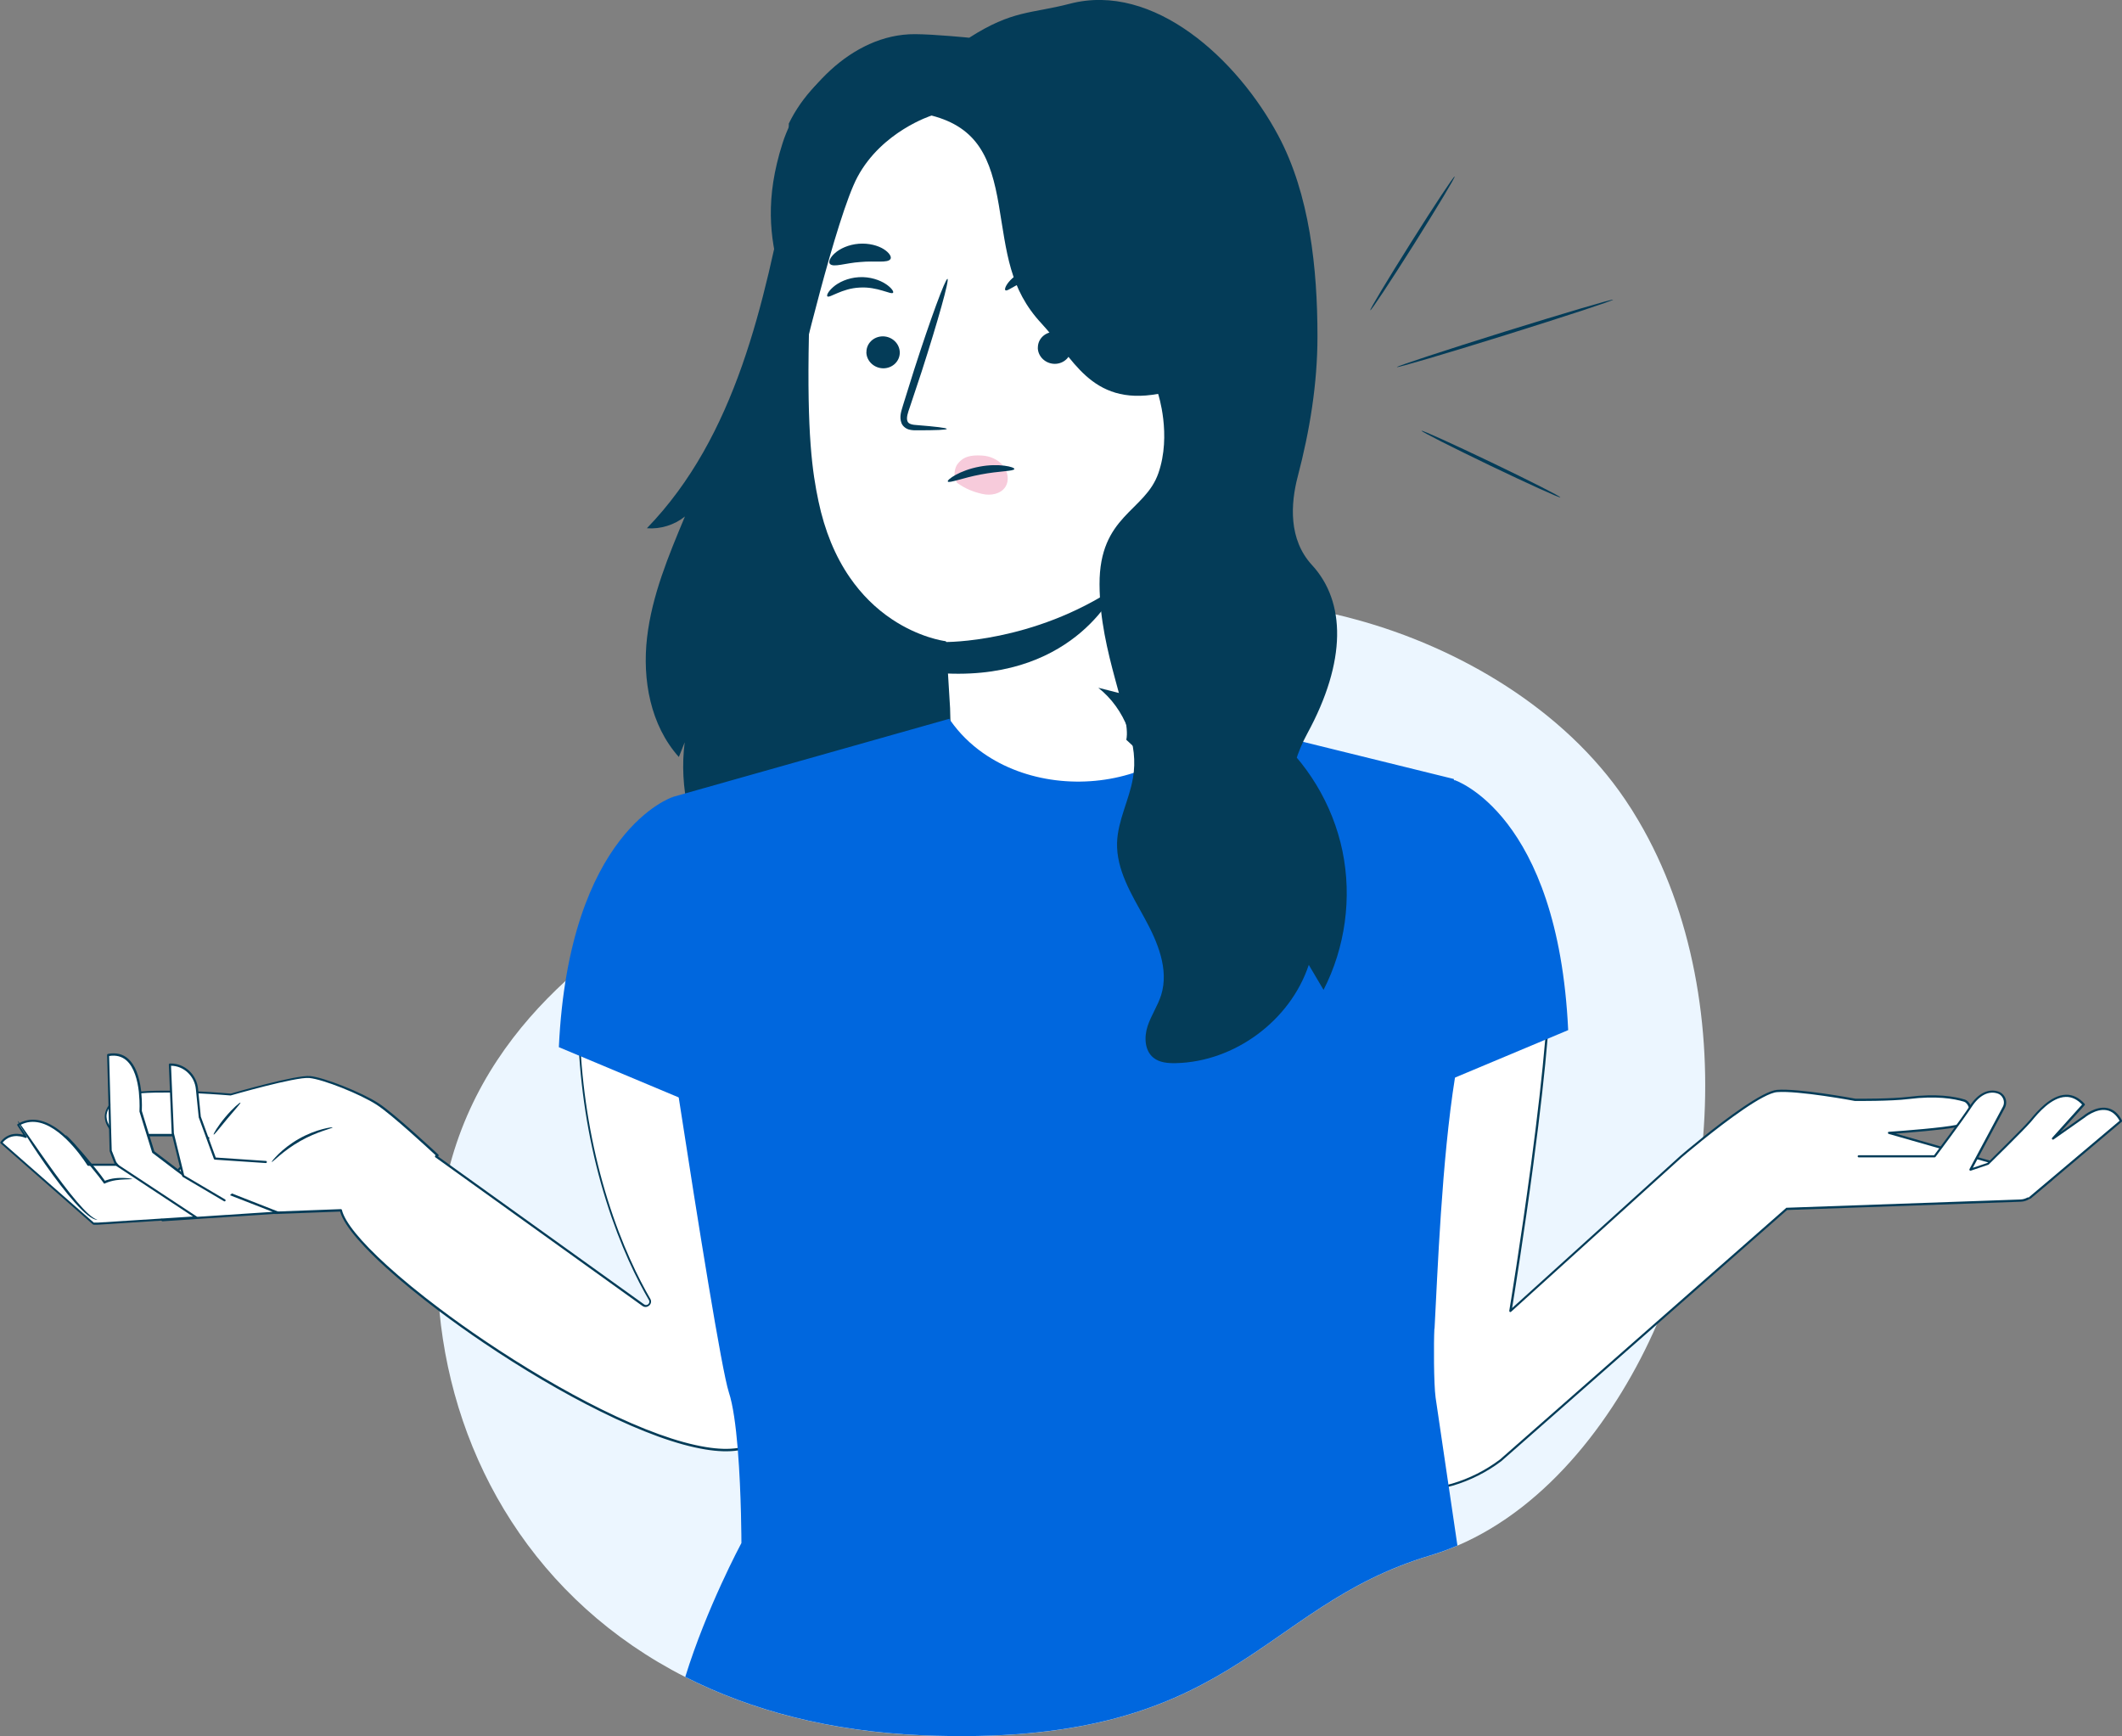 <?xml version="1.0" encoding="UTF-8"?><svg id="Layer_2" xmlns="http://www.w3.org/2000/svg" viewBox="0 0 261.54 213.95"><rect x="0" y="0" width="261.54" height="213.95" fill="#808080" stroke="none"/><defs><style>.cls-1{fill:#f7cbdb;}.cls-2{fill:#0067de;}.cls-3{fill:#043c58;}.cls-4{fill:#ecf6ff;}.cls-5{fill:#fff;}</style></defs><g id="Layer_1-2"><g><path class="cls-4" d="M209.89,140.14c0,.06-.01,.13-.02,.19,0,.06-.01,.12-.02,.19-.59,6.74-2.05,13.32-4.28,19.31-.35,.94-.73,1.89-1.13,2.84-.04,.09-.08,.19-.12,.28-.04,.1-.08,.19-.12,.29-4.86,11.15-13.25,22.4-24.57,27.24-1.09,.47-2.21,.87-3.35,1.22-21.51,6.42-24.08,23.76-62.61,22.16-11.36-.47-21.09-3.07-29.21-7.19-18.45-9.38-28.55-26.69-30.3-45.09,0-.06-.01-.12-.02-.18,0-.06-.01-.12-.02-.18-.08-.86-.13-1.72-.18-2.59-.25-5.47,.3-10.37,1.44-14.78,.01-.05,.02-.09,.04-.14,.01-.05,.02-.09,.04-.14,2.61-9.76,8.14-17.07,14.25-22.69,.57-.52,1.15-1.03,1.72-1.53,.05-.04,.1-.08,.14-.12,.05-.04,.1-.08,.15-.13,2.88-2.44,5.83-4.54,8.62-6.36,1.42-.93,2.8-1.79,4.1-2.6,.25-.15,.5-.31,.75-.48,.04-.03,.08-.05,.12-.08,.04-.03,.08-.05,.12-.08,.1-.07,.2-.14,.29-.21,.71-.51,1.44-1.09,2.18-1.72,4.39-3.76,9.27-9.45,15.39-15.1,3.86-3.56,8.21-7.1,13.25-10.13,.04-.03,.09-.05,.13-.08,0,0,0,0,0,0,.04-.03,.09-.05,.13-.08,2.25-1.34,4.65-2.58,7.19-3.66,.83-.36,1.68-.69,2.54-1.02,1.08-.4,2.19-.78,3.33-1.13,1.87-.57,3.81-1.06,5.83-1.45,.15-.03,.3-.06,.46-.09,4.22-.78,8.78-1.15,13.74-.99,.03,0,.06,0,.08,0,.02,0,.03,0,.05,0,.04,0,.09,0,.13,0,4.87,.18,9.74,.78,14.49,1.88,.82,.19,1.64,.39,2.45,.62,12.75,3.45,25.71,11.08,33.24,22.24,.57,.84,1.11,1.69,1.62,2.57,6.68,11.33,9.07,25.47,7.96,38.98Z"/><g><path class="cls-3" d="M97.2,21.95c-3.01,15.45-6.49,31.81-17.47,43.15,1.67,.13,3.39-.4,4.69-1.45-2.02,4.83-4.07,9.73-4.67,14.93s.42,10.81,3.92,14.71c.24-.6,.48-1.21,.72-1.81-1.42,11.1,5.41,22.71,15.81,26.92,4.5,1.82,10.16,2.14,13.76-1.11,2.74-2.47,3.59-6.34,4.31-9.95,4.64-23.43,9.28-46.87,13.92-70.3,1.29-6.54,2.57-13.44,.4-19.74-2.44-7.09-9.44-12.39-16.97-12.83-7.52-.44-15.12,4-18.4,10.76l-.03,6.71Z"/><g><path class="cls-5" d="M82.81,98.71s-11.96,3.93-11.47,27.29c.37,17.63,6.01,29.42,8.75,34.15,.29,.5-.31,1.04-.78,.71l-25.52-18.31,.13-.16s-5.32-5-7.37-6.33c-2.05-1.33-6.64-3.15-8.36-3.32-1.72-.17-9.74,2.16-9.74,2.16,0,0-11.84-1.05-13.83,.33-1.99,1.38-1.83,2.82-1,3.87,.83,1.05,4.04,.72,7.58,.77,3.54,.06,4.48,.39,4.48,.39l-5.15,5.48,13.34,3.71,8.13-.3h0c1.87,7.88,45.96,37.72,52.37,27.39,8.32-13.41,14.1,9.21,17.27,1.25,2.57-6.46-16.15-23.79-16.15-23.79l-12.69-55.28Z"/><path class="cls-3" d="M25.82,140.23s-.04-.08-.09-.09c0,0-.03,0-.07-.02-.04,0-.09-.02-.16-.04-.04,0-.09-.02-.15-.03-.53-.1-1.68-.26-3.9-.3-.05,0-.09,0-.14,0-.03,0-.07,0-.1,0-.01,0-.03,0-.04,0-.78-.01-1.53,0-2.26,0-.19,0-.37,0-.56,0-.05,0-.09,0-.14,0-.05,0-.09,0-.14,0l.04,.13s.09,0,.14,0l.04,.13s.09,0,.14,0c.16,0,.31,0,.47,0,.74,0,1.5-.01,2.29,0,0,0,.02,0,.03,0,.05,0,.09,0,.14,0,.05,0,.09,0,.14,0,2.39,.05,3.5,.23,3.92,.32l-3.05,3.25-.11,.12-.11,.12-.26,.27,.11,.08,.11,.08,.12-.12,.11-.12,.11-.12,3.09-3.29,.1-.11,.1-.11,.03-.03s.04-.08,.03-.12Zm84.51,31.05c-1.24-2.25-3.15-4.91-5.69-7.9-4.13-4.87-8.61-9.08-9.02-9.46l-3.47-15.12-6.73-29.31-2.48-10.81s-.03-.07-.06-.09c0,0-.01,0-.02,0-.03-.01-.06-.01-.09,0-.03,0-.78,.26-1.89,.99-1.03,.68-2.57,1.91-4.09,3.94-1.71,2.28-3.05,5.08-3.99,8.33-.66,2.28-1.11,4.79-1.37,7.5-.2,2.1-.27,4.33-.22,6.66,.03,1.37,.09,2.74,.18,4.09,.43,6.22,1.54,12.21,3.31,17.86,1.78,5.69,3.85,9.81,5.28,12.26,.12,.21,.03,.4-.08,.5-.11,.1-.31,.17-.51,.03l-23.94-17.18-1.46-1.05,.04-.05c.05-.05,.04-.14,0-.18-.05-.05-5.36-5.02-7.39-6.34-2.05-1.33-6.69-3.17-8.42-3.34-1.69-.16-9.19,1.99-9.77,2.16-.28-.02-1.92-.17-4.01-.27-.05,0-.09,0-.14,0-.04,0-.09,0-.13,0-.94-.04-1.95-.08-2.96-.09h-.13s-.09,0-.13,0c-1.25-.01-2.48,.01-3.54,.1-.04,0-.09,0-.13,.01-.05,0-.09,0-.14,.01-1.18,.11-2.12,.3-2.58,.62-.37,.26-.68,.53-.93,.8-.05,.05-.09,.1-.13,.15-.05,.06-.09,.11-.13,.17-.23,.33-.38,.68-.43,1.04-.09,.6,.09,1.21,.51,1.79,.03,.04,.05,.07,.08,.11,.02,.02,.04,.04,.06,.06,.04,.05,.09,.09,.14,.13,.74,.6,2.38,.65,4.45,.64,.05,0,.09,0,.14,0,.05,0,.09,0,.14,0,.16,0,.31,0,.47,0,.74,0,1.5-.01,2.29,0,0,0,.02,0,.03,0,.05,0,.09,0,.14,0,.05,0,.09,0,.14,0,2.39,.05,3.5,.23,3.92,.32l-3.05,3.25-.11,.12-.11,.12-.26,.27-.09,.1-.09,.1-1.28,1.36s-.04,.08-.03,.13c.01,.05,.05,.08,.09,.09l6.46,1.8,.5,.14,.25,.07,.08,.02,5.32,1.48,.39,.11,.34,.09s.03,0,.04,0h.36s0-.01,0-.01l7.66-.29c.54,1.95,3.35,4.82,5.63,6.89,1.86,1.69,4.12,3.53,6.6,5.4,1.71,1.28,3.52,2.58,5.39,3.84,4.87,3.29,9.86,6.23,14.44,8.49,5.17,2.56,9.54,4.14,12.98,4.7,1.53,.25,2.86,.29,3.97,.12,1.66-.25,2.85-.95,3.57-2.11,1.69-2.72,3.36-4.12,5.1-4.27,2.52-.22,4.72,2.23,6.65,4.4,1.4,1.57,2.62,2.93,3.72,2.93,.07,0,.15,0,.22-.02,.63-.11,1.15-.7,1.59-1.81,.6-1.51,.12-3.72-1.45-6.56Zm-.19,8.11c-1,.18-2.25-1.22-3.69-2.83-.94-1.05-2.01-2.25-3.15-3.13-1.19-.92-2.31-1.37-3.39-1.37-.11,0-.23,0-.34,.01-1.83,.16-3.56,1.6-5.3,4.4-.67,1.08-1.8,1.75-3.37,1.98-1.09,.17-2.4,.13-3.91-.12-3.42-.56-7.76-2.13-12.9-4.67-4.56-2.26-9.54-5.19-14.4-8.47-1.94-1.31-3.82-2.65-5.58-3.98-2.4-1.81-4.58-3.59-6.39-5.24-3.29-2.99-5.22-5.36-5.58-6.86-.01-.06-.07-.1-.14-.1l-7.75,.29h-.34s-.03,.01-.03,.01l-1.17-.33-4.78-1.33-.88-.24-.5-.14-.5-.14-5.28-1.47,1.15-1.22,.09-.1,.09-.1,.12-.12,.11-.12,.11-.12,3.09-3.29,.1-.11,.1-.11,.03-.03s.04-.08,.03-.12c-.01-.04-.04-.08-.09-.09,0,0-.03,0-.07-.02-.04,0-.09-.02-.16-.04-.04,0-.09-.02-.15-.03-.53-.1-1.68-.26-3.9-.3-.05,0-.09,0-.14,0-.03,0-.07,0-.1,0-.01,0-.03,0-.04,0-.78-.01-1.53,0-2.26,0-.19,0-.37,0-.56,0-.05,0-.09,0-.14,0-.05,0-.09,0-.14,0-2.09,0-3.81-.05-4.35-.73,0-.01-.02-.02-.03-.04-.05-.06-.09-.13-.14-.2-.05-.08-.1-.16-.14-.24-.18-.34-.3-.76-.23-1.22,.03-.19,.09-.38,.18-.57,.04-.08,.08-.16,.13-.23,.04-.06,.08-.13,.13-.19,.25-.34,.61-.67,1.07-.99,.42-.29,1.32-.47,2.45-.58,.04,0,.09,0,.14-.01,.04,0,.09,0,.13-.01,1.05-.08,2.28-.1,3.52-.09,.04,0,.09,0,.13,0,.04,0,.09,0,.13,0,1.02,.02,2.04,.05,2.98,.1,.05,0,.09,0,.13,0,.05,0,.09,0,.14,0,2.22,.11,3.94,.26,3.98,.26,.02,0,.03,0,.05,0,.08-.02,8.02-2.32,9.69-2.15,1.69,.16,6.27,1.98,8.3,3.3,1.87,1.21,6.54,5.55,7.26,6.22l-.05,.06s-.04,.07-.03,.1c0,.04,.02,.07,.05,.09l1.67,1.2,23.85,17.12c.3,.22,.64,.13,.84-.05,.2-.18,.32-.51,.13-.83-1.42-2.44-3.48-6.54-5.25-12.21-1.75-5.59-2.85-11.52-3.29-17.66-.1-1.39-.16-2.8-.19-4.21-.05-2.43,.03-4.73,.25-6.9,.26-2.58,.7-4.97,1.33-7.16,.92-3.22,2.25-5.99,3.94-8.24,2.52-3.36,5.11-4.56,5.73-4.81l.05,.22,2.42,10.55,6.66,29.02,3.52,15.35s.02,.05,.04,.07c.05,.04,4.72,4.39,9.03,9.46,2.53,2.98,4.43,5.62,5.66,7.85,1.52,2.76,2,4.89,1.43,6.33-.4,1.02-.86,1.56-1.39,1.65Z"/></g><g><path class="cls-5" d="M232.86,139.62s8-.54,8.83-1.01c1.94-1.12,1.12-2.76,.46-2.96-1.32-.4-3.58-.75-6.88-.33-2.19,.27-6.6,.24-6.6,.24,0,0-6.98-1.3-9.63-1.09-2.65,.21-11.81,8.05-11.81,8.05l-21.06,19.06s5.54-33.44,4.79-43.85c-1.32-18.27-14.76-21.73-14.76-21.73l-2.27,15.19-14.26,39.77s3.89,34.85,6.77,35.43c2.88,.58-8.58,5.31-3.03,.89,3.46-2.75,12.67-3.44,15.6-4.31,2.14-.64,4.15-1.65,5.94-2.99l35.27-30.99,28.84-1.02c.45-.02,.88-.18,1.22-.46l2.6-2.15-20.03-5.72Z"/><path class="cls-3" d="M241.14,138.63c-1.6,.34-6.35,.72-8.29,.85-.07,0-.12,.05-.12,.12,0,.06,.03,.12,.1,.14l6.2,1.77,.14,.04s.06-.08,.09-.11l-.14-.04s.06-.08,.09-.11l-5.56-1.59c1.65-.12,5.52-.43,7.29-.75,.04-.05,.08-.1,.11-.16,.07-.01,.13-.03,.2-.04,.04-.05,.08-.11,.12-.16-.06,.02-.13,.03-.2,.05Zm11.88,6.68s-.01-.04-.03-.06c-.02-.02-.04-.04-.07-.04l-.07-.02-7.32-2.09-.15-.04-.15-.04-1.41-.4-.13-.04-.13-.04-4.11-1.17-.14-.04-.14-.04-5.56-1.59c1.65-.12,5.52-.43,7.29-.75,.07-.01,.13-.02,.19-.04,.07-.01,.14-.03,.2-.04,.21-.05,.37-.1,.45-.15,1.22-.7,1.32-1.56,1.27-2.01,0-.08-.02-.16-.04-.23-.01-.06-.03-.11-.05-.16-.02-.05-.04-.1-.06-.15-.17-.35-.44-.58-.68-.66-1.28-.39-3.52-.77-6.93-.34-2.1,.26-6.31,.24-6.57,.23-.42-.08-7.04-1.29-9.65-1.09-1.76,.14-6.2,3.47-9.13,5.82-1.51,1.21-2.62,2.16-2.75,2.27l-20.78,18.8c.28-1.74,1.49-9.24,2.61-17.65,.88-6.62,1.44-11.68,1.76-15.55,.46-5.48,.48-8.57,.35-10.31-.3-4.18-1.27-7.94-2.88-11.15-1.29-2.58-2.98-4.81-5.04-6.65-1.35-1.21-2.69-2.08-3.82-2.7-.13-.07-.25-.14-.37-.2-1.61-.84-2.73-1.14-2.75-1.14-.04,0-.08,0-.11,.02-.03,.02-.05,.05-.06,.09l-2.27,15.18-14.25,39.76s0,.04,0,.06c0,.09,.99,8.82,2.3,17.5,.77,5.1,1.51,9.2,2.19,12.16,.41,1.76,.8,3.15,1.16,4.11,.18,.47,.35,.83,.51,1.11-.93,.38-1.75,.81-2.38,1.31-1.59,1.27-1.67,1.68-1.56,1.91,.07,.13,.22,.2,.47,.2,.17,0,.38-.03,.64-.09,.74-.18,1.77-.6,2.62-1.06,.71-.39,1.56-.95,1.55-1.4,0-.23-.2-.39-.58-.47-.09-.02-.21-.09-.35-.27,2.68-1.02,6.24-1.63,9.05-2.11,1.34-.23,2.53-.43,3.39-.64,.18-.04,.35-.09,.5-.13,2.16-.64,4.17-1.65,5.98-3.01,0,0,0,0,0,0l19.15-16.83,16.08-14.13,28.79-1.02c.39-.01,.78-.14,1.1-.35,.07-.04,.14-.09,.2-.15l2.6-2.15s.06-.08,.05-.13Zm-32.88,3.56l-15.69,13.79-19.57,17.2c-1.78,1.34-3.76,2.34-5.89,2.97-.14,.04-.29,.08-.46,.12-.85,.21-2.05,.41-3.4,.64-2.84,.49-6.45,1.1-9.16,2.15-.4-.65-.95-2.09-1.66-5.18-.68-2.96-1.42-7.04-2.19-12.14-1.28-8.42-2.23-16.88-2.3-17.46l14.24-39.74s0-.02,0-.03l2.24-15.04c.35,.11,1.32,.43,2.59,1.1,.16,.09,.33,.18,.5,.27,1.08,.61,2.33,1.44,3.59,2.57,2.03,1.82,3.71,4.03,4.98,6.58,1.59,3.18,2.55,6.9,2.85,11.05,.16,2.23,.04,5.74-.36,10.41-.36,4.22-.95,9.39-1.75,15.39-1.28,9.55-2.66,17.93-2.68,18.02,0,.06,.02,.11,.07,.14,.05,.03,.11,.02,.15-.02l21.06-19.05s1.07-.92,2.54-2.1c2.9-2.33,7.47-5.79,9.19-5.92,2.6-.21,9.53,1.07,9.59,1.09,0,0,.02,0,.02,0,.04,0,4.44,.04,6.61-.24,3.37-.42,5.57-.05,6.82,.33,.21,.06,.46,.32,.58,.67,.02,.05,.04,.11,.05,.17,0,.04,.02,.09,.02,.13,0,.02,0,.04,0,.06,.03,.4-.11,1.09-1.14,1.68-.02,.01-.04,.02-.07,.03-.05,.02-.13,.04-.21,.07-.06,.02-.13,.03-.2,.05-1.6,.34-6.35,.72-8.29,.85-.07,0-.12,.05-.12,.12,0,.06,.03,.12,.1,.14l6.2,1.77,.14,.04,.14,.04,4.15,1.19,.13,.04,.13,.04,1.32,.38,.15,.04,.15,.04,7.29,2.08-2.41,1.98c-.07,.06-.15,.12-.24,.17-.27,.16-.59,.26-.91,.27l-28.84,1.02s-.06,.01-.08,.03Zm-53.36,37.84c0,.18-.36,.59-1.41,1.16-.84,.46-1.84,.86-2.56,1.04-.6,.15-.79,.07-.81,.03,0-.01-.12-.3,1.49-1.58,.62-.49,1.43-.92,2.36-1.29,.19,.25,.37,.39,.56,.43,.11,.02,.36,.09,.36,.21Z"/></g><g><path class="cls-5" d="M13.33,130l.32,11.8,.57,1.47,5.82,7.1,14.2-.94-11.31-4.41-4.02-3.06-1.56-5.04s.48-7.78-4.02-6.92Z"/><path class="cls-3" d="M22.36,144.59l-.32-.25,.09-.1-.11-.08-.11-.08-2.89-2.2-.58-1.87s-.09,0-.14,0l-.04-.13s-.09,0-.14,0l.04,.13,.62,1.99s.02,.05,.05,.07l2.91,2.21,.11,.08,.11,.08,.47,.35-.05-.21Zm12.01,4.83c0-.05-.03-.1-.09-.12h-.03s-5.69-2.23-5.69-2.23l-5.58-2.17-.34-.26-.17-.13-.17-.13-.18-.14-.11-.08-.11-.08-2.89-2.2-.58-1.87-.04-.13-.04-.13-.87-2.84c0-.16,.05-1.07-.06-2.17,0-.04,0-.09-.01-.13,0-.04,0-.09-.01-.13,0-.03,0-.07-.01-.1-.23-1.86-.77-3.17-1.6-3.91-.66-.58-1.49-.78-2.48-.59-.06,.01-.11,.07-.11,.14l.17,6.23v.24s.01,.27,.01,.27l.05,1.79v.28s.01,.25,.01,.25l.07,2.74s0,.03,0,.04l.57,1.47s.01,.03,.02,.04l.04,.05,.11,.13,.22,.27,1.12,1.37,.13,.16,3.98,4.85,.21,.25h0s.06,.06,.1,.06h0l14.2-.94h0c.06,0,.11-.05,.12-.11,0,0,0-.02,0-.03Zm-10.1,.53h-.21s-3.97,.28-3.97,.28l-.05-.06-3.96-4.83-.09-.11-.75-.91-.29-.35-.29-.35-.33-.41-.56-1.42-.07-2.4v-.18s-.01-.21-.01-.21l-.07-2.65v-.21s-.01-.2-.01-.2l-.16-5.8c.85-.14,1.57,.05,2.14,.55,.96,.85,1.36,2.46,1.52,3.83,0,.04,0,.09,.01,.13,0,.04,0,.09,.01,.13,.12,1.19,.06,2.14,.06,2.16,0,.02,0,.03,0,.05l.86,2.78,.04,.13,.04,.13,.62,1.99s.02,.05,.05,.07l2.91,2.21,.11,.08,.11,.08,.47,.35,.44,.33s.02,.01,.03,.02l.27,.11,.78,.3,4.43,1.73,4.37,1.7,.9,.35h-.11s-.4,.03-.4,.03l-8.84,.58Z"/></g><g><path class="cls-5" d="M14.33,143.54h-3.46s-4.51-7.42-8.64-4.9l.95,1.47s-1.86-.84-3.04,.72l11.38,9.99h.52l12.13-.78-9.84-6.49Z"/><path class="cls-3" d="M24.28,149.95s-.02-.02-.03-.03l-9.57-6.31-.27-.18s-.04-.02-.07-.02c0,0,0,0,0,0h-3.38c-.16-.26-.81-1.26-1.75-2.32-.3-.34-.61-.66-.91-.95-1.14-1.1-2.26-1.78-3.32-2.04-.91-.22-1.77-.12-2.57,.29-.03,.01-.05,.03-.08,.04-.05,.03-.1,.06-.15,.09-.03,.02-.05,.05-.06,.08s0,.07,.02,.1l.74,1.14c-.2-.05-.46-.1-.75-.11-.59-.02-1.43,.15-2.07,1-.04,.06-.03,.13,.02,.18l11.38,9.99s.06,.03,.09,.03h.52s0,0,0,0l7.88-.51,4.25-.27c.05,0,.09-.03,.11-.08,0,0,0-.01,0-.02,.01-.04,0-.08-.02-.11Zm-12.71,.73L.32,140.81c1.1-1.33,2.73-.62,2.8-.58,.05,.02,.12,.01,.16-.03,.03-.03,.04-.07,.03-.1,0-.02,0-.04-.02-.06l-.4-.62-.47-.73s.02,0,.03-.02c.04-.02,.07-.04,.11-.06,.73-.37,1.52-.45,2.35-.25,1.61,.39,3.11,1.79,4.09,2.9,1.07,1.21,1.76,2.34,1.77,2.35,.02,.04,.07,.06,.11,.06h3.42l.2,.13,.38,.25,.38,.25,8.52,5.62-3.71,.24h-.16s-.16,.02-.16,.02l-7.68,.49h-.47Z"/></g><path class="cls-3" d="M16.34,145.31s-.37,.02-.98,.04c-.6,.03-1.5,.07-2.4,.48l-.12,.05-.08-.11c-.35-.5-.78-1.03-1.23-1.58-.92-1.14-1.75-2.17-2.46-3.03-.62-.78-1.01-1.26-.98-1.29,.03-.03,.48,.4,1.15,1.14,.67,.74,1.57,1.79,2.53,2.98,.45,.56,.87,1.09,1.23,1.62l-.19-.05c1-.42,1.91-.41,2.53-.39,.62,.03,.98,.11,.98,.14Z"/><path class="cls-3" d="M40.99,138.94c.03,.11-1.92,.5-4,1.69-2.09,1.18-3.43,2.65-3.5,2.57-.03-.03,.27-.42,.84-.98,.57-.56,1.44-1.27,2.5-1.87,1.07-.61,2.12-.99,2.89-1.19,.77-.21,1.27-.26,1.27-.22Z"/><path class="cls-3" d="M29.64,135.88c.06,.07-.72,.91-1.63,2-.91,1.09-1.61,2.01-1.68,1.95-.07-.05,.51-1.06,1.44-2.16,.92-1.1,1.82-1.86,1.88-1.79Z"/><path class="cls-3" d="M12,150.32s-.24,.03-.6-.17c-.36-.19-.82-.56-1.34-1.07-1.03-1.01-2.28-2.55-3.57-4.31-1.29-1.77-2.38-3.41-3.14-4.62-.38-.6-.68-1.1-.88-1.44s-.3-.54-.28-.56c.02-.01,.15,.16,.39,.49,.27,.39,.59,.85,.97,1.39,.81,1.17,1.93,2.8,3.21,4.56,1.28,1.76,2.5,3.31,3.47,4.34,.48,.52,.91,.9,1.24,1.12,.32,.22,.54,.25,.54,.28Z"/><g><path class="cls-5" d="M32.76,143.2l-6.27-.42-1.87-5.13-.35-3.45c-.17-1.69-1.58-3.02-3.28-2.99-.02,0-.04,0-.06,0l.35,8.46,1.29,5.26,5.09,3,5.09-4.72Z"/><path class="cls-3" d="M27.67,148.05s-.05,0-.07-.02l-5.09-3s-.05-.05-.06-.08l-1.29-5.26s0-.02,0-.03l-.35-8.46s.01-.07,.04-.1c.02-.03,.06-.04,.09-.04h.06s.03,0,.05,0c1.72,0,3.19,1.36,3.36,3.11l.34,3.44,1.84,5.04,6.18,.42c.07,0,.13,.07,.12,.14,0,.07-.07,.13-.14,.12l-6.27-.42c-.05,0-.1-.04-.12-.09l-1.87-5.13s0-.02,0-.03l-.35-3.45c-.16-1.61-1.5-2.86-3.06-2.87l.35,8.31,1.27,5.19,5.04,2.97c.06,.04,.08,.12,.05,.18-.02,.04-.07,.07-.12,.07Z"/></g><g><path class="cls-5" d="M122.7,8.52l1.87-1.78,20.23,8.15c2.93,.16,5.24,2.54,5.33,5.47l-.18,65.93c.03,4.47-.87,8.34-3.57,11.91l-2.84,3.75c-6.48,8.55-19.81,7.85-24.94-1.58-.36-.66-.61-1.24-.72-1.7-.11-.59-.27-.97-.3-1.47-.6-5.3-.64-9.9-.64-9.9-.36-5.82-.48-8.21-.48-8.16,0,0-12.39-1.42-15.74-17.33-1.67-7.91-1.35-18.8-.88-29.51,.65-14.82,10.93-23.78,22.85-23.77Z"/><path class="cls-3" d="M149.94,43.14l-.04,16.42s.09,0,.13,0l.04-16.44s-.09,.01-.13,.02Zm-1.31-26.65c-1.01-1.03-2.36-1.65-3.8-1.73l-20.21-8.15s-.1,0-.14,.03l-.45,.43-1.38,1.32c-5.97,0-11.54,2.26-15.69,6.36-2.13,2.11-3.84,4.64-5.06,7.52-1.29,3.03-2.02,6.4-2.18,10.02-.15,3.4-.28,6.85-.34,10.22-.12,7.14,.1,13.95,1.23,19.32,.77,3.65,2.08,6.83,3.89,9.47,1.45,2.11,3.23,3.88,5.29,5.25,3.13,2.09,5.97,2.62,6.56,2.71,0,.07,0,.17,.02,.29,.03,.48,.08,1.4,.16,2.81,.07,1.24,.17,2.88,.3,4.95,0,.05,0,.53,.03,1.34,.05,1.75,.2,5.02,.61,8.57,.02,.31,.09,.58,.16,.87,.05,.19,.1,.39,.14,.61,0,0,0,0,0,0,.11,.46,.35,1.05,.73,1.74,.27,.49,.55,.96,.86,1.4,1.13,1.62,2.55,2.97,4.23,4.01,2,1.24,4.34,1.99,6.74,2.17,.39,.03,.78,.04,1.17,.04,2.29,0,4.51-.51,6.53-1.46,2.18-1.03,4.12-2.58,5.63-4.58l2.81-3.71,.03-.04c1.32-1.74,2.24-3.59,2.83-5.66,.33-1.17,.55-2.42,.67-3.78,.01-.12,.02-.23,.03-.35,.05-.7,.07-1.44,.07-2.2l.03-12.43,.04-14.03v-.27s.04-16.46,.04-16.46v-.13s0-.14,0-.14l.06-22.48c-.04-1.45-.63-2.82-1.64-3.86Zm1.31,26.38v.14s0,.13,0,.13l-.04,16.42v.13s0,.13,0,.13l-.04,14.02-.03,12.44c0,.74-.02,1.45-.07,2.13,0,.12-.02,.24-.03,.35-.11,1.35-.33,2.6-.66,3.77-.58,2.03-1.49,3.85-2.78,5.57v.02s-2.84,3.74-2.84,3.74c-1.47,1.94-3.36,3.46-5.48,4.47-2.33,1.11-4.94,1.61-7.61,1.41-2.36-.18-4.65-.91-6.62-2.13-1.73-1.07-3.17-2.46-4.3-4.15-.25-.37-.48-.76-.7-1.16-.36-.67-.6-1.23-.7-1.67-.04-.24-.09-.44-.14-.63-.07-.29-.14-.54-.16-.83,0,0,0,0,0,0-.39-3.43-.54-6.59-.6-8.38-.03-.94-.04-1.49-.04-1.51,0,0,0,0,0,0-.11-1.72-.19-3.13-.26-4.27-.02-.29-.03-.56-.05-.82-.08-1.33-.12-2.2-.15-2.67,0-.13-.01-.23-.02-.3,0-.03,0-.05,0-.08h0s0,0,0,0c0,0,0,0,0,0-.01-.08-.04-.13-.13-.13h0c-.23-.03-3.21-.46-6.54-2.68-2.03-1.35-3.78-3.09-5.22-5.18-1.8-2.61-3.09-5.76-3.85-9.37-.75-3.56-1.44-8.15-1.18-20.49,.05-2.62,.15-5.6,.3-8.98,.16-3.58,.88-6.92,2.16-9.92,1.21-2.85,2.89-5.35,5-7.44,4.1-4.05,9.61-6.28,15.53-6.28h.03s.07-.01,.09-.04l1.48-1.41,.33-.32,20.15,8.12s.03,0,.04,0c1.38,.08,2.68,.66,3.64,1.66,.97,.99,1.52,2.3,1.56,3.68l-.06,22.52Z"/></g><path class="cls-3" d="M127.91,42.86c.02,1.09,.95,1.97,2.09,1.98,1.13,0,2.04-.87,2.03-1.96-.02-1.09-.95-1.97-2.08-1.98-1.14,0-2.05,.87-2.03,1.96Z"/><path class="cls-3" d="M106.78,43.41c.02,1.09,.95,1.97,2.09,1.98,1.13,0,2.04-.87,2.03-1.96-.02-1.09-.95-1.97-2.08-1.98-1.14,0-2.05,.87-2.03,1.96Z"/><path class="cls-3" d="M101.97,36.52c.27,.26,1.77-.98,3.98-1.08,2.21-.14,3.89,.92,4.12,.64,.11-.13-.17-.6-.9-1.08-.72-.48-1.93-.92-3.31-.84-1.38,.08-2.51,.64-3.15,1.2-.65,.56-.86,1.05-.73,1.17Z"/><path class="cls-3" d="M123.92,35.77c.29,.23,1.66-1.15,3.85-1.48,2.18-.36,3.96,.52,4.16,.21,.1-.14-.23-.58-1.01-.98-.77-.4-2.02-.71-3.38-.5-1.36,.22-2.43,.9-3.01,1.51-.59,.62-.75,1.14-.61,1.24Z"/><path class="cls-3" d="M116.69,52.86c0-.13-1.38-.29-3.63-.47-.57-.03-1.11-.12-1.22-.5-.15-.4,.05-1.02,.29-1.69,.46-1.39,.95-2.86,1.46-4.39,2.01-6.24,3.44-11.36,3.19-11.44-.25-.08-2.09,4.92-4.1,11.16-.48,1.54-.95,3.01-1.38,4.41-.18,.65-.51,1.4-.18,2.23,.17,.41,.6,.7,.97,.78,.37,.09,.69,.08,.97,.08,2.25,0,3.64-.05,3.64-.18Z"/><path class="cls-3" d="M116.48,79.12s10.82,.15,21.19-6.8c0,0-4.84,11.37-20.97,10.68l-.22-3.87Z"/><path class="cls-1" d="M123.61,57.36c-.62-.75-1.62-1.17-2.58-1.22-1.39-.08-2.37,.1-3.11,1.19-.35,.6-.32,1.53-.16,1.79,.16,.26,.04,.26,.29,.44,.9,.65,1.93,1.07,3.01,1.31,1.07,.25,2.31,0,2.86-.88,.49-.77,.32-1.88-.31-2.63Z"/><path class="cls-3" d="M123.38,25.6c.28,.57,2.19-.02,4.53-.06,2.34-.09,4.3,.37,4.52-.21,.1-.28-.31-.79-1.15-1.25-.83-.46-2.09-.83-3.5-.79-1.4,.04-2.62,.48-3.4,.99-.78,.51-1.13,1.04-1.01,1.31Z"/><path class="cls-3" d="M102.29,32.52c.41,.48,1.91-.11,3.74-.23,1.83-.18,3.4,.17,3.73-.38,.14-.26-.13-.75-.83-1.2-.69-.44-1.83-.77-3.09-.67-1.26,.1-2.33,.61-2.94,1.16-.62,.55-.81,1.08-.62,1.31Z"/><g><path class="cls-5" d="M149.29,43.13c3.12-.65,8.81-.68,9.27,7.31,.62,10.93-10.48,9.3-10.52,8.99l1.25-16.3Z"/><path class="cls-3" d="M150.08,59.83c-.51,0-.92-.03-1.16-.06-.99-.11-1-.25-1.01-.33,0-.07,.04-.14,.12-.15,.05,0,.1,.02,.12,.05,.15,.07,1.06,.26,2.39,.21,1.15-.05,2.85-.28,4.38-1.16,1.15-.66,2.03-1.59,2.62-2.75,.7-1.39,1-3.13,.89-5.19-.17-2.91-1.05-5-2.63-6.21-1.09-.84-3.1-1.68-6.48-.98-.07,.01-.14-.03-.16-.1-.02-.07,.03-.14,.1-.16,3.48-.72,5.57,.16,6.7,1.03,1.64,1.26,2.56,3.42,2.73,6.41,.18,3.22-.62,5.67-2.4,7.29-1.62,1.47-3.71,1.94-5.18,2.06-.38,.03-.73,.05-1.04,.05Z"/></g><path class="cls-3" d="M151.15,55.1s.2,.12,.53,.25c.32,.13,.87,.19,1.43-.05,1.13-.49,2-2.38,1.94-4.35-.03-1-.29-1.93-.69-2.7-.38-.78-.93-1.31-1.52-1.38-.59-.1-.98,.27-1.09,.59-.13,.31-.05,.53-.1,.55-.03,.03-.24-.17-.18-.63,.03-.22,.15-.49,.39-.71,.25-.23,.63-.36,1.04-.34,.85,.01,1.65,.74,2.08,1.58,.48,.84,.8,1.89,.83,3.01,.05,2.21-.96,4.33-2.51,4.88-.76,.24-1.41,.05-1.76-.19-.35-.25-.42-.49-.39-.51Z"/><path class="cls-3" d="M125.02,57.8c-.03,.28-1.9,.24-4.12,.67-2.22,.41-3.95,1.12-4.08,.87-.14-.22,1.5-1.39,3.9-1.83,2.39-.46,4.35,.04,4.3,.29Z"/><g><path class="cls-5" d="M229.09,142.51h9.35s3.28-4.36,4.47-6.17c1.04-1.59,2.29-2.05,3.38-1.68,.28,.1,.51,.31,.66,.57h0c.22,.39,.23,.86,.02,1.25l-4.11,7.68,2.16-.73s4.32-4.23,5.16-5.21c.84-.98,3.91-5.1,6.63-2.09l-3.77,4.19,3.77-2.65s3-2.58,4.61,.49l-11.21,9.45-21.11-5.1Z"/><path class="cls-3" d="M250.2,147.74s-.08-.02-.1-.05c-.05-.06-.04-.14,.02-.19l11.12-9.38c-.41-.74-.94-1.18-1.58-1.3-1.34-.26-2.75,.93-2.77,.95,0,0,0,0-.01,0l-3.77,2.65c-.06,.04-.13,.03-.18-.02s-.04-.13,0-.18l3.69-4.1c-.61-.64-1.29-.96-2.01-.94-1.77,.04-3.44,2.04-4.15,2.9-.07,.09-.13,.16-.19,.22-.83,.97-4.99,5.04-5.16,5.21-.01,.01-.03,.02-.05,.03l-2.16,.73c-.05,.02-.11,0-.14-.04-.04-.04-.04-.1-.02-.15l4.11-7.68c.19-.35,.18-.77-.02-1.12-.14-.25-.35-.43-.59-.51-1.12-.39-2.3,.21-3.22,1.63-1.18,1.8-4.44,6.13-4.47,6.18-.03,.03-.06,.05-.11,.05h-9.35c-.07,0-.13-.06-.13-.13s.06-.13,.13-.13h9.29c.38-.5,3.32-4.43,4.42-6.11,1-1.53,2.29-2.16,3.54-1.73,.3,.1,.56,.33,.74,.63,.24,.43,.25,.94,.02,1.38l-3.95,7.38,1.81-.61c.33-.33,4.33-4.25,5.13-5.18,.05-.06,.12-.14,.19-.22,.74-.88,2.46-2.96,4.35-3,.84-.02,1.61,.36,2.3,1.12,.05,.05,.05,.13,0,.18l-2.98,3.31,2.79-1.97c.11-.1,1.54-1.28,2.98-1,.75,.14,1.37,.66,1.82,1.53,.03,.06,.02,.12-.03,.16l-11.21,9.45s-.06,.03-.09,.03Z"/></g><path class="cls-2" d="M176.79,163.76c-.09,1.68-.08,6.81,.15,8.47l1.58,10.72,.02,.13,.02,.13,1.07,7.26c-1.09,.47-2.21,.87-3.35,1.22-21.51,6.42-24.08,23.76-62.61,22.16-11.36-.47-21.09-3.07-29.21-7.19,2.63-8.52,6.92-16.5,6.92-16.5,0,0,0-6-.44-11.44,0-.04,0-.09-.01-.13,0-.04,0-.09-.01-.13-.23-2.74-.57-5.31-1.09-6.88-.87-2.66-3.8-20.92-6.18-36.35-1.84-11.92-3.36-22.14-3.36-22.14l.06-.36,2.42-13.63,.06-.34,.03-.18,.07-.37,1.52-.43,18.83-5.32,13.58-3.84,.13-.04s0,0,0,0c.05,.07,.09,.14,.14,.2,1.11,1.59,2.48,2.93,4.02,4.01,5.21,3.67,12.44,4.47,18.59,2.45,.83-.27,1.64-.59,2.42-.97,2.71-1.29,5.09-3.2,6.83-5.7l.75,.18,.13,.03,.13,.03,7.05,1.74,3.55,.87,18.58,4.58s.01,.08,.04,.22c.03,.2,.08,.52,.15,.95,0,.05,.02,.11,.02,.16,0,.06,.02,.11,.03,.17,.74,4.96,2.86,21.07,.67,31.16-.28,1.28-.53,2.67-.76,4.12-1.64,10.28-2.15,24.07-2.52,30.95Z"/><path class="cls-2" d="M82.92,98.22s-12.79,4.12-14.04,30.83l24.21,10.15-9.79-39.7-.38-1.27Z"/><path class="cls-2" d="M179.24,96.12s12.79,4.12,14.04,30.83l-24.21,10.15,9.79-39.7,.38-1.27Z"/><path class="cls-3" d="M159.85,110.77s-3.6-11.43,1.27-20.36c4.87-8.94,4.75-16.25,.59-20.77-2.92-3.16-2.64-7.56-1.76-10.92,1.48-5.64,2.43-11.42,2.43-17.25,0-8.41-.96-17.52-4.83-24.76-5.03-9.42-15.36-18.95-25.69-16.25-4.79,1.25-7.05,.76-12.4,4.19,0,0-4.33-.43-6.65-.44-8.01-.06-14.44,7.45-16.35,13.41-4.42,13.79,2.71,19.1,1.94,28.84,0,0,4.68-19.81,7.29-24.66,3.02-5.63,9.13-7.56,9.13-7.56,5.69,1.48,7.31,5.26,8.29,11.05,.98,5.79,1.27,10.31,5.28,14.6,3.78,4.05,5.97,10.18,14.35,8.65,0,0,1.68,5.05,.03,9.78-1.65,4.74-7.28,5.2-7.25,13.7,.03,8.5,3.95,16.07,3.3,19.15l21.03,19.59Z"/><path class="cls-3" d="M135.39,84.78c3.26,2.58,4.96,7,4.25,11.1-.46,2.7-1.87,5.22-1.96,7.96-.1,3.34,1.77,6.36,3.38,9.29,1.61,2.92,3.05,6.33,2.05,9.51-.42,1.33-1.24,2.51-1.67,3.83-.43,1.33-.37,2.99,.71,3.87,.75,.62,1.8,.7,2.77,.68,7.24-.16,14.11-5.24,16.39-12.11,.61,1.03,1.21,2.05,1.82,3.08,2.68-5.22,3.52-11.36,2.33-17.11-1.19-5.75-4.4-11.05-8.93-14.77l-21.12-5.34Z"/></g><g><path class="cls-3" d="M168.89,38.24c-.1-.06,2.15-3.81,5.02-8.36,2.87-4.56,5.28-8.2,5.38-8.13,.1,.06-2.15,3.8-5.02,8.36-2.87,4.55-5.28,8.2-5.38,8.13Z"/><path class="cls-3" d="M198.82,36.93c.03,.11-5.9,2.06-13.26,4.36-7.36,2.3-13.35,4.06-13.39,3.95-.03-.11,5.9-2.06,13.26-4.36,7.36-2.29,13.35-4.06,13.39-3.95Z"/><path class="cls-3" d="M192.31,61.29c-.05,.11-3.92-1.65-8.64-3.91-4.72-2.27-8.51-4.19-8.46-4.29,.05-.11,3.92,1.65,8.64,3.91,4.72,2.26,8.51,4.19,8.46,4.29Z"/></g></g></g></svg>